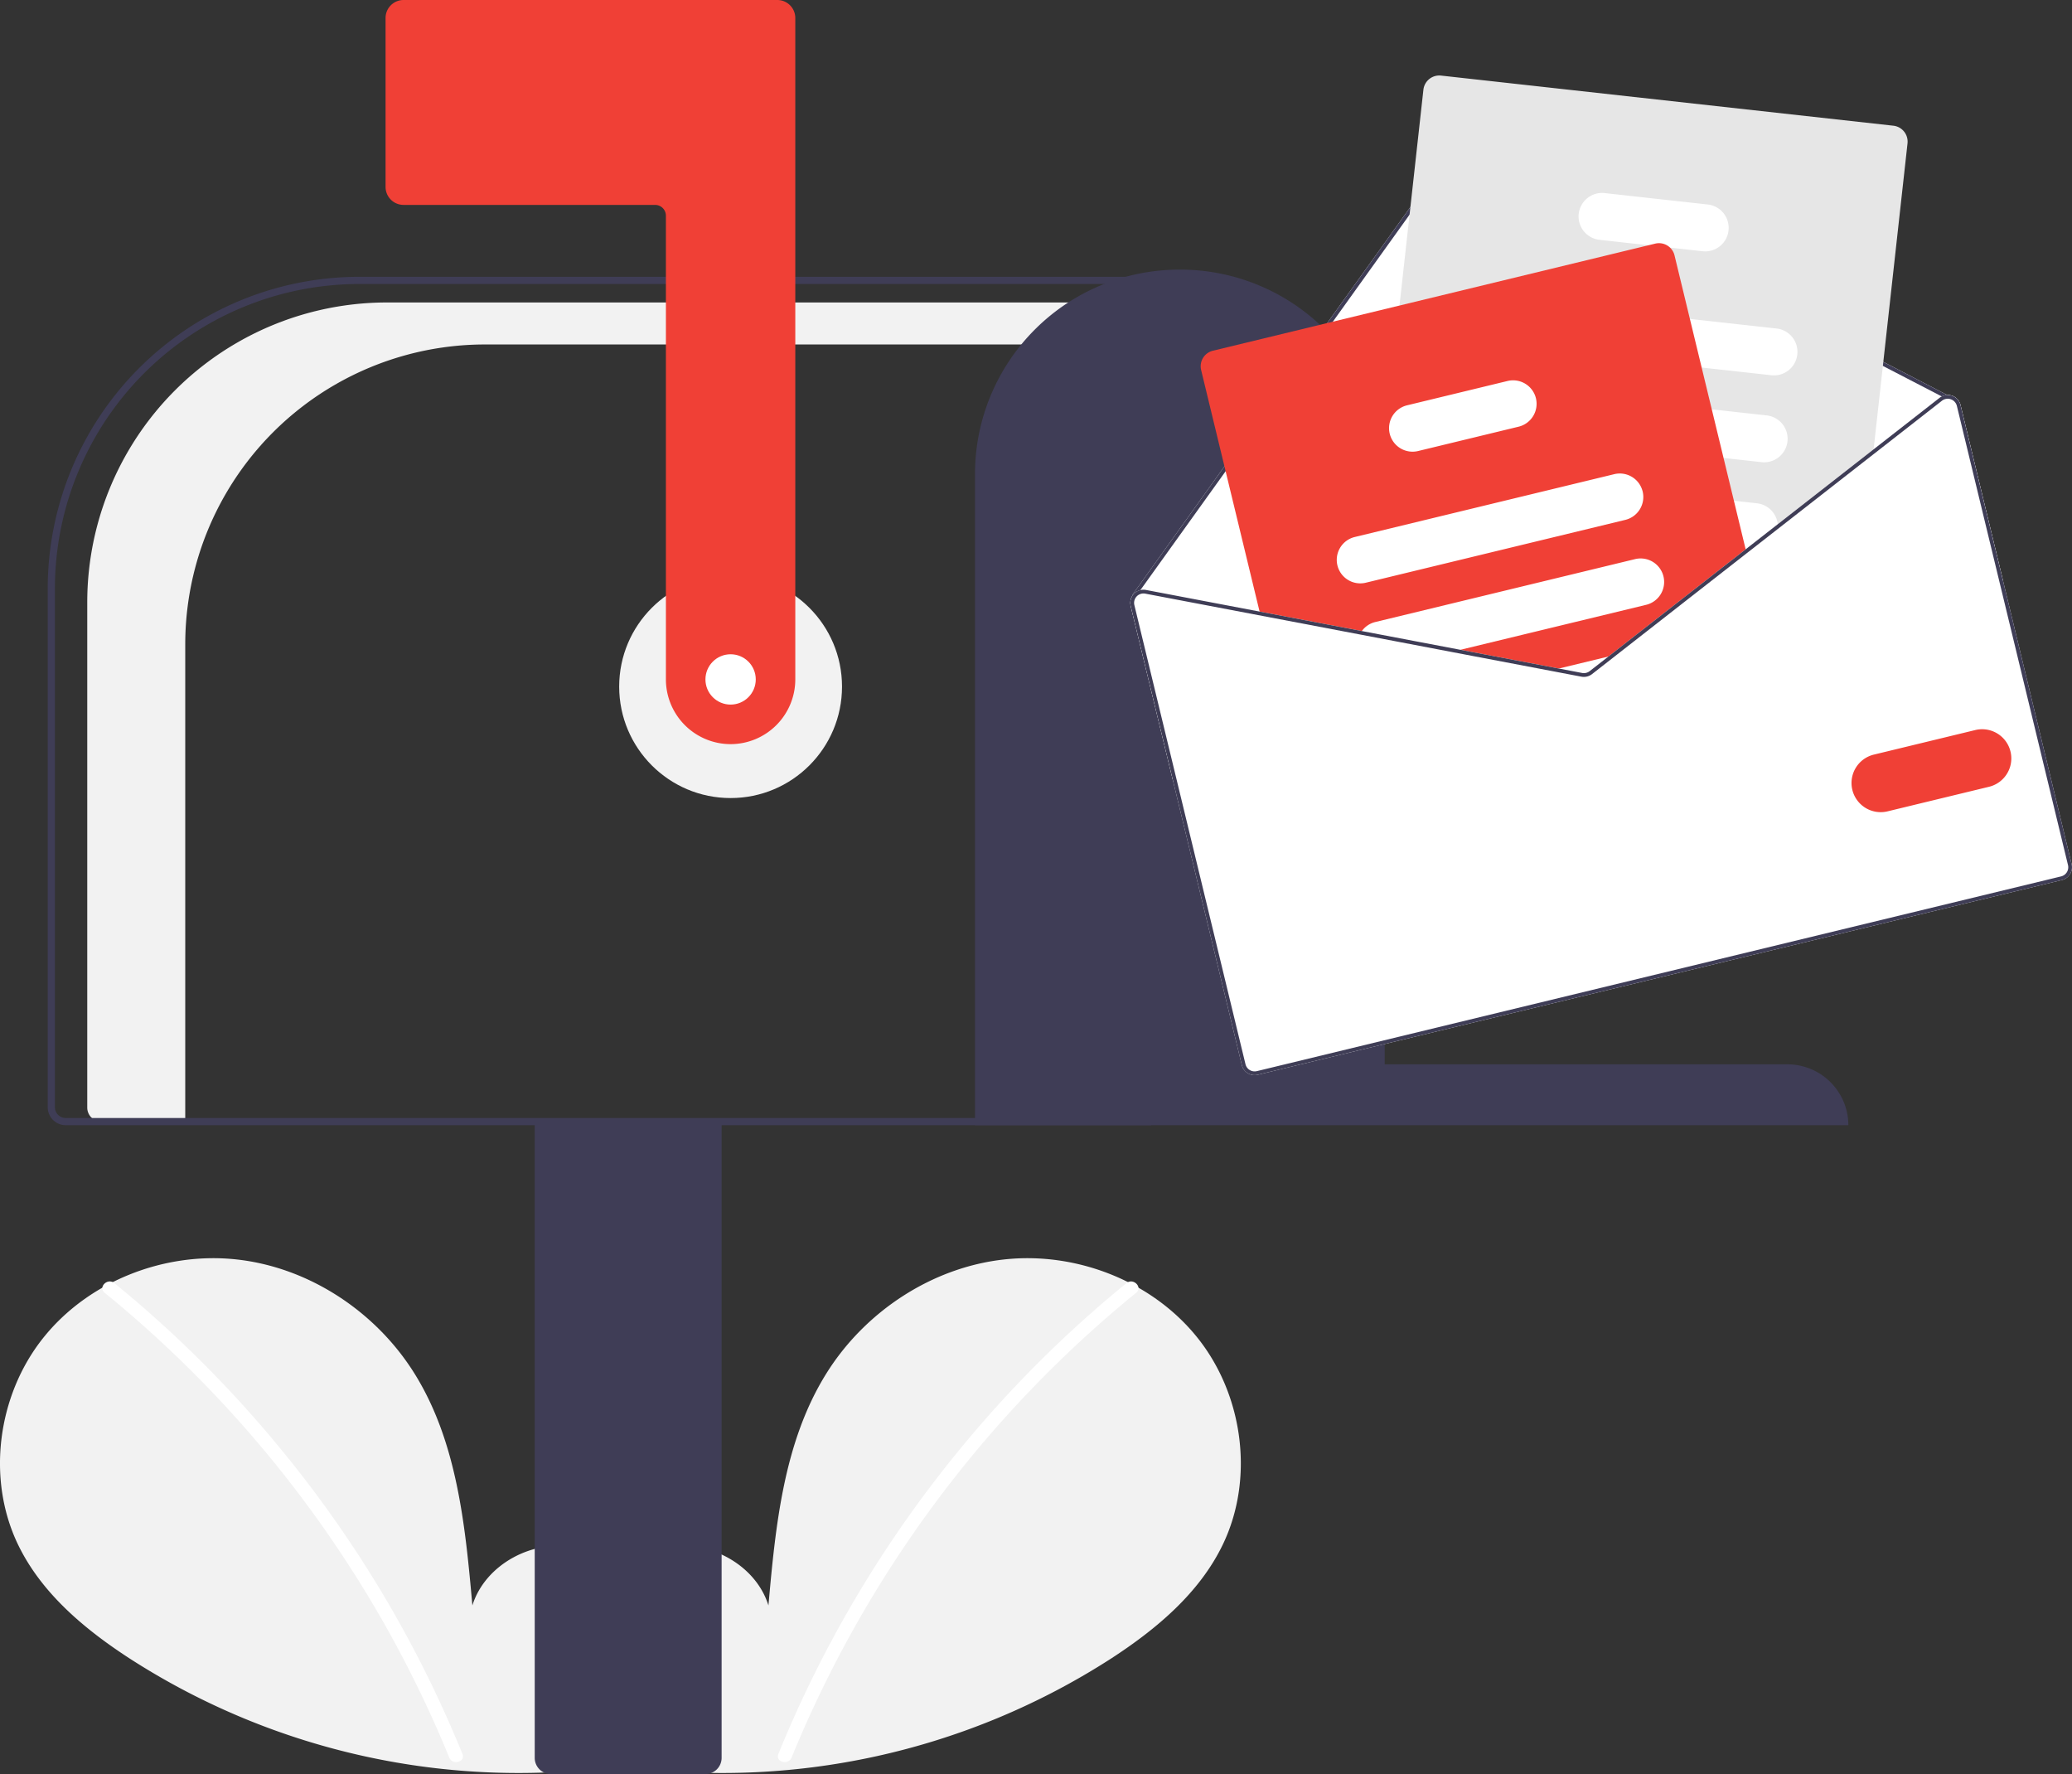 <svg height="493.5" viewBox="0 0 576.499 493.5" width="576.499" xmlns="http://www.w3.org/2000/svg"><rect x="0" y="0" width="576.499" height="493.5" fill="#333333" stroke="none"/><path d="m481.172 691.6c9.255-7.82 14.876-20.173 13.402-32.2s-10.605-23.082-22.449-25.636-25.345 4.516-28.943 16.085c-1.98-22.306-4.261-45.547-16.12-64.542-10.738-17.2-29.337-29.507-49.494-31.709s-41.38 6.114-53.951 22.024-15.649 39.039-6.845 57.305c6.486 13.456 18.436 23.47 30.956 31.616a199.786 199.786 0 0 0 136.641 29.893" fill="#f2f2f2" transform="translate(-311.75 -203.25)"/><path d="m343.55 560.174a326.879 326.879 0 0 1 45.554 45.235 327.833 327.833 0 0 1 51.308 85.741c.924 2.264-2.752 3.25-3.666 1.011a324.462 324.462 0 0 0 -29.647-56.094 325.7 325.7 0 0 0 -66.237-73.205c-1.898-1.546.806-4.221 2.688-2.688z" fill="#fff" transform="translate(-311.75 -203.25)"/><path d="m487.565 691.6c-9.255-7.82-14.876-20.173-13.402-32.2s10.605-23.082 22.449-25.636 25.345 4.516 28.943 16.085c1.98-22.306 4.261-45.547 16.12-64.542 10.738-17.2 29.337-29.507 49.494-31.709s41.38 6.114 53.951 22.024 15.649 39.039 6.845 57.305c-6.486 13.456-18.436 23.47-30.956 31.616a199.786 199.786 0 0 1 -136.641 29.893" fill="#f2f2f2" transform="translate(-311.75 -203.25)"/><path d="m625.187 560.174a326.879 326.879 0 0 0 -45.554 45.235 327.833 327.833 0 0 0 -51.308 85.741c-.924 2.264 2.752 3.25 3.666 1.011a325.987 325.987 0 0 1 95.884-129.299c1.898-1.546-.806-4.221-2.688-2.688z" fill="#fff" transform="translate(-311.75 -203.25)"/><circle cx="203.277" cy="191" fill="#f2f2f2" r="31"/><g transform="translate(-311.75 -203.25)"><path d="m419.446 287.388h213.581v11.685h-186.316a83.418 83.418 0 0 0 -83.419 83.418v132.759h-23.37a3.895 3.895 0 0 1 -3.895-3.895v-140.549a83.418 83.418 0 0 1 83.419-83.418z" fill="#f2f2f2"/><path d="m460.527 692.25v-177.5h52v177.5a4.505 4.505 0 0 1 -4.5 4.5h-43a4.505 4.505 0 0 1 -4.5-4.5z" fill="#3f3d56"/><path d="m325.027 511.25v-144.334a86.764 86.764 0 0 1 86.665-86.666h220.335v236h-302a5.006 5.006 0 0 1 -5-5zm305-229h-218.335a84.761 84.761 0 0 0 -84.665 84.666v144.334a3.003 3.003 0 0 0 3 3h300z" fill="#3f3d56"/><path d="m515.027 410.25a18.02 18.02 0 0 1 -18-18v-129a3.003 3.003 0 0 0 -3-3h-70a5.006 5.006 0 0 1 -5-5v-47a5.006 5.006 0 0 1 5-5h104a5.006 5.006 0 0 1 5 5v184a18.02 18.02 0 0 1 -18 18z" fill="#f04036"/><path d="m640.027 278.25a56.881 56.881 0 0 1 57 56.761v164.31h112a16.965 16.965 0 0 1 17 16.929h-243v-181.239a56.881 56.881 0 0 1 57-56.761z" fill="#3f3d56"/><path d="m626.349 371.817 11.803 48.756 230.881-55.892-11.803-48.756a3.638 3.638 0 0 0 -2.358-2.595 3.594 3.594 0 0 0 -1.334-.201l-133.459-69.102a3.682 3.682 0 0 0 -4.656 1.119l-64.32 89.694-24.248 33.823a.514.514 0 0 0 -.089.418 3.642 3.642 0 0 0 -.417 2.735z" fill="#fff"/><path d="m626.766 369.082a.49.49 0 0 0 .203.316.559.559 0 0 0 .433.086.536.536 0 0 0 .299-.207l.083-.115 1.263-1.766 22.929-31.964 64.301-89.673a2.62 2.62 0 0 1 3.322-.796l132.425 68.567 1.188.617a1.292 1.292 0 0 0 .147.052 1.615 1.615 0 0 1 .271-.026.514.514 0 0 0 .29-.245.524.524 0 0 0 -.219-.709l-.164-.087-133.459-69.102a3.682 3.682 0 0 0 -4.656 1.119l-64.32 89.694-24.248 33.823a.514.514 0 0 0 -.089.418z" fill="#3f3d56"/><path d="m696.107 374.054 5.139.57 38.143 4.225 25.286 2.799 1.494.166 31.552-24.645 1.209-.944 7.452-5.82 26.514-20.706.159-1.454 9.43-85.114a4.454 4.454 0 0 0 -3.929-4.912l-125.856-13.942a4.456 4.456 0 0 0 -4.912 3.929l-6.65 60.038-3.689 33.286-3.3 29.778-1.53 13.829-.446 4.006a4.457 4.457 0 0 0 3.934 4.91z" fill="#e6e6e6"/><path d="m730.692 299.448 54.517 6.038 19.334 2.141a6.54 6.54 0 1 0 1.44-13l-24.047-2.663-49.799-5.522a6.543 6.543 0 0 0 -1.444 13.006z" fill="#fff"/><path d="m727.588 323.564c.141.025.281.05.425.064l63.285 7.011 10.566 1.173a6.542 6.542 0 0 0 1.439-13.005l-15.278-1.69-50.13-5.555-8.436-.935a6.539 6.539 0 0 0 -1.87 12.937z" fill="#fff"/><path d="m720.426 344.948a6.539 6.539 0 0 0 4.88 3.125l25.939 2.873 46.197 5.118.01-.002 1.477.165 7.452-5.82a6.471 6.471 0 0 0 .001-1.33 6.555 6.555 0 0 0 -5.787-5.824l-6.417-.713-25.457-2.817-18.317-2.031-23.66-2.622a6.54 6.54 0 0 0 -6.319 9.88z" fill="#fff"/><path d="m756.859 269.97 13.564 1.502 5.991.665 9.05 1.002a6.542 6.542 0 0 0 1.439-13.005l-28.599-3.165a6.541 6.541 0 1 0 -1.445 13.001z" fill="#fff"/><path d="m645.944 306.182 16.537 68.314 27.601 5.248 25.532 4.861 27.394 5.212 8.753 1.666a3.673 3.673 0 0 0 2.94-.712l7.022-5.485 4.446-3.472 31.552-24.645-20.062-82.874a4.403 4.403 0 0 0 -1.244-2.159 4.449 4.449 0 0 0 -4.125-1.117l-123.07 29.793a4.45 4.45 0 0 0 -3.276 5.369z" fill="#f04036"/><path d="m683.864 360.528a6.546 6.546 0 0 0 7.896 4.818l72.214-17.482a6.55 6.55 0 0 0 4.818-7.896 2.1 2.1 0 0 0 -.07-.247 6.539 6.539 0 0 0 -7.825-4.571l-72.214 17.482a6.546 6.546 0 0 0 -4.818 7.896z" fill="#fff"/><path d="m690.082 379.744 25.532 4.861 54.085-13.093a6.541 6.541 0 1 0 -3.078-12.714l-72.214 17.482a6.494 6.494 0 0 0 -3.747 2.511 6.583 6.583 0 0 0 -.577.953z" fill="#fff"/><path d="m743.008 389.817 8.753 1.666a3.673 3.673 0 0 0 2.94-.712l7.022-5.485z" fill="#fff"/><path d="m698.415 323.897a6.546 6.546 0 0 0 7.896 4.818l27.97-6.771a6.55 6.55 0 0 0 4.818-7.896 6.466 6.466 0 0 0 -1.205-2.486 6.545 6.545 0 0 0 -6.691-2.332l-27.97 6.771a6.541 6.541 0 0 0 -4.818 7.896z" fill="#fff"/><path d="m715.612 384.604 27.398 5.214 8.75 1.666a3.689 3.689 0 0 0 2.938-.711l7.027-5.486-2.466.597-5.206 4.061a2.636 2.636 0 0 1 -2.099.508l-6.479-1.232-27.398-5.214zm81.838-28.539.267 1.102 1.215-.945zm-81.838 28.539 27.398 5.214 8.75 1.666a3.689 3.689 0 0 0 2.938-.711l7.027-5.486-2.466.597-5.206 4.061a2.636 2.636 0 0 1 -2.099.508l-6.479-1.232-27.398-5.214zm0 0 27.398 5.214 8.75 1.666a3.689 3.689 0 0 0 2.938-.711l7.027-5.486-2.466.597-5.206 4.061a2.636 2.636 0 0 1 -2.099.508l-6.479-1.232-27.398-5.214zm-89.263-12.787 30.916 127.71a3.667 3.667 0 0 0 4.422 2.698l223.761-54.168a3.666 3.666 0 0 0 2.698-4.422l-30.916-127.71a3.638 3.638 0 0 0 -2.358-2.595 3.594 3.594 0 0 0 -1.334-.201 3.458 3.458 0 0 0 -1.514.398 3.179 3.179 0 0 0 -.607.377l-18.364 14.34-26.67 20.833-8.935 6.979.002.008-.008.002-32.766 25.578-5.417 4.239-5.206 4.061a2.636 2.636 0 0 1 -2.099.508l-6.479-1.232-27.398-5.214-27.422-5.216-60.061-11.43a3.59 3.59 0 0 0 -1.547.033 3.67 3.67 0 0 0 -1.788 1.036 4.111 4.111 0 0 0 -.493.651 3.642 3.642 0 0 0 -.417 2.735zm89.263 12.787 27.398 5.214 8.75 1.666a3.689 3.689 0 0 0 2.938-.711l7.027-5.486-2.466.597-5.206 4.061a2.636 2.636 0 0 1 -2.099.508l-6.479-1.232-27.398-5.214zm0 0 27.398 5.214 8.75 1.666a3.689 3.689 0 0 0 2.938-.711l7.027-5.486-2.466.597-5.206 4.061a2.636 2.636 0 0 1 -2.099.508l-6.479-1.232-27.398-5.214zm0 0 27.398 5.214 8.75 1.666a3.689 3.689 0 0 0 2.938-.711l7.027-5.486-2.466.597-5.206 4.061a2.636 2.636 0 0 1 -2.099.508l-6.479-1.232-27.398-5.214z" fill="#fff"/><path d="m715.612 384.604 27.398 5.214 8.75 1.666a3.689 3.689 0 0 0 2.938-.711l7.027-5.486-2.466.597-5.206 4.061a2.636 2.636 0 0 1 -2.099.508l-6.479-1.232-27.398-5.214zm81.838-28.539.267 1.102 1.215-.945zm-81.838 28.539 27.398 5.214 8.75 1.666a3.689 3.689 0 0 0 2.938-.711l7.027-5.486-2.466.597-5.206 4.061a2.636 2.636 0 0 1 -2.099.508l-6.479-1.232-27.398-5.214zm0 0 27.398 5.214 8.75 1.666a3.689 3.689 0 0 0 2.938-.711l7.027-5.486-2.466.597-5.206 4.061a2.636 2.636 0 0 1 -2.099.508l-6.479-1.232-27.398-5.214zm-87.827-15.443.136.102c.023-.037.062-.071.092-.11a2.643 2.643 0 0 1 2.385-.768l59.686 11.354 25.528 4.865 27.398 5.214 8.75 1.666a3.689 3.689 0 0 0 2.938-.711l7.027-5.486-2.466.597-5.206 4.061a2.636 2.636 0 0 1 -2.099.508l-6.479-1.232-27.398-5.214-27.422-5.216-60.061-11.43a3.59 3.59 0 0 0 -1.547.033zm-1.436 2.657 30.916 127.71a3.667 3.667 0 0 0 4.422 2.698l223.761-54.168a3.666 3.666 0 0 0 2.698-4.422l-30.916-127.71a3.638 3.638 0 0 0 -2.358-2.595 3.594 3.594 0 0 0 -1.334-.201 3.458 3.458 0 0 0 -1.514.398 3.179 3.179 0 0 0 -.607.377l-18.364 14.34-26.67 20.833-8.935 6.979.002.008-.008.002-32.766 25.578-5.417 4.239-5.206 4.061a2.636 2.636 0 0 1 -2.099.508l-6.479-1.232-27.398-5.214-27.422-5.216-60.061-11.43a3.59 3.59 0 0 0 -1.547.033 3.67 3.67 0 0 0 -1.788 1.036 4.111 4.111 0 0 0 -.493.651 3.642 3.642 0 0 0 -.417 2.735zm1.02-.247a2.598 2.598 0 0 1 .462-2.191.341.341 0 0 1 .091-.117c.023-.037.062-.071.092-.11a2.643 2.643 0 0 1 2.385-.768l59.686 11.354 25.528 4.865 27.398 5.214 8.75 1.666a3.689 3.689 0 0 0 2.938-.711l7.027-5.486 4.444-3.472 31.547-24.648 1.215-.945 7.447-5.817 26.518-20.709 19.171-14.972a2.604 2.604 0 0 1 .987-.477 1.997 1.997 0 0 1 .305-.05 1.615 1.615 0 0 1 .271-.026 2.679 2.679 0 0 1 .901.147 2.625 2.625 0 0 1 1.686 1.853l30.916 127.71a2.62 2.62 0 0 1 -1.931 3.165l-223.761 54.168a2.618 2.618 0 0 1 -3.158-1.933zm88.244 13.034 27.398 5.214 8.75 1.666a3.689 3.689 0 0 0 2.938-.711l7.027-5.486-2.466.597-5.206 4.061a2.636 2.636 0 0 1 -2.099.508l-6.479-1.232-27.398-5.214zm0 0 27.398 5.214 8.75 1.666a3.689 3.689 0 0 0 2.938-.711l7.027-5.486-2.466.597-5.206 4.061a2.636 2.636 0 0 1 -2.099.508l-6.479-1.232-27.398-5.214zm0 0 27.398 5.214 8.75 1.666a3.689 3.689 0 0 0 2.938-.711l7.027-5.486-2.466.597-5.206 4.061a2.636 2.636 0 0 1 -2.099.508l-6.479-1.232-27.398-5.214z" fill="#3f3d56"/><path d="m827.129 422.967a8.128 8.128 0 0 1 5.981-9.801l28.242-6.837a8.119 8.119 0 0 1 3.821 15.782l-28.242 6.837a8.128 8.128 0 0 1 -9.801-5.981z" fill="#f04036"/></g><circle cx="203.277" cy="189" fill="#fff" r="7"/></svg>
